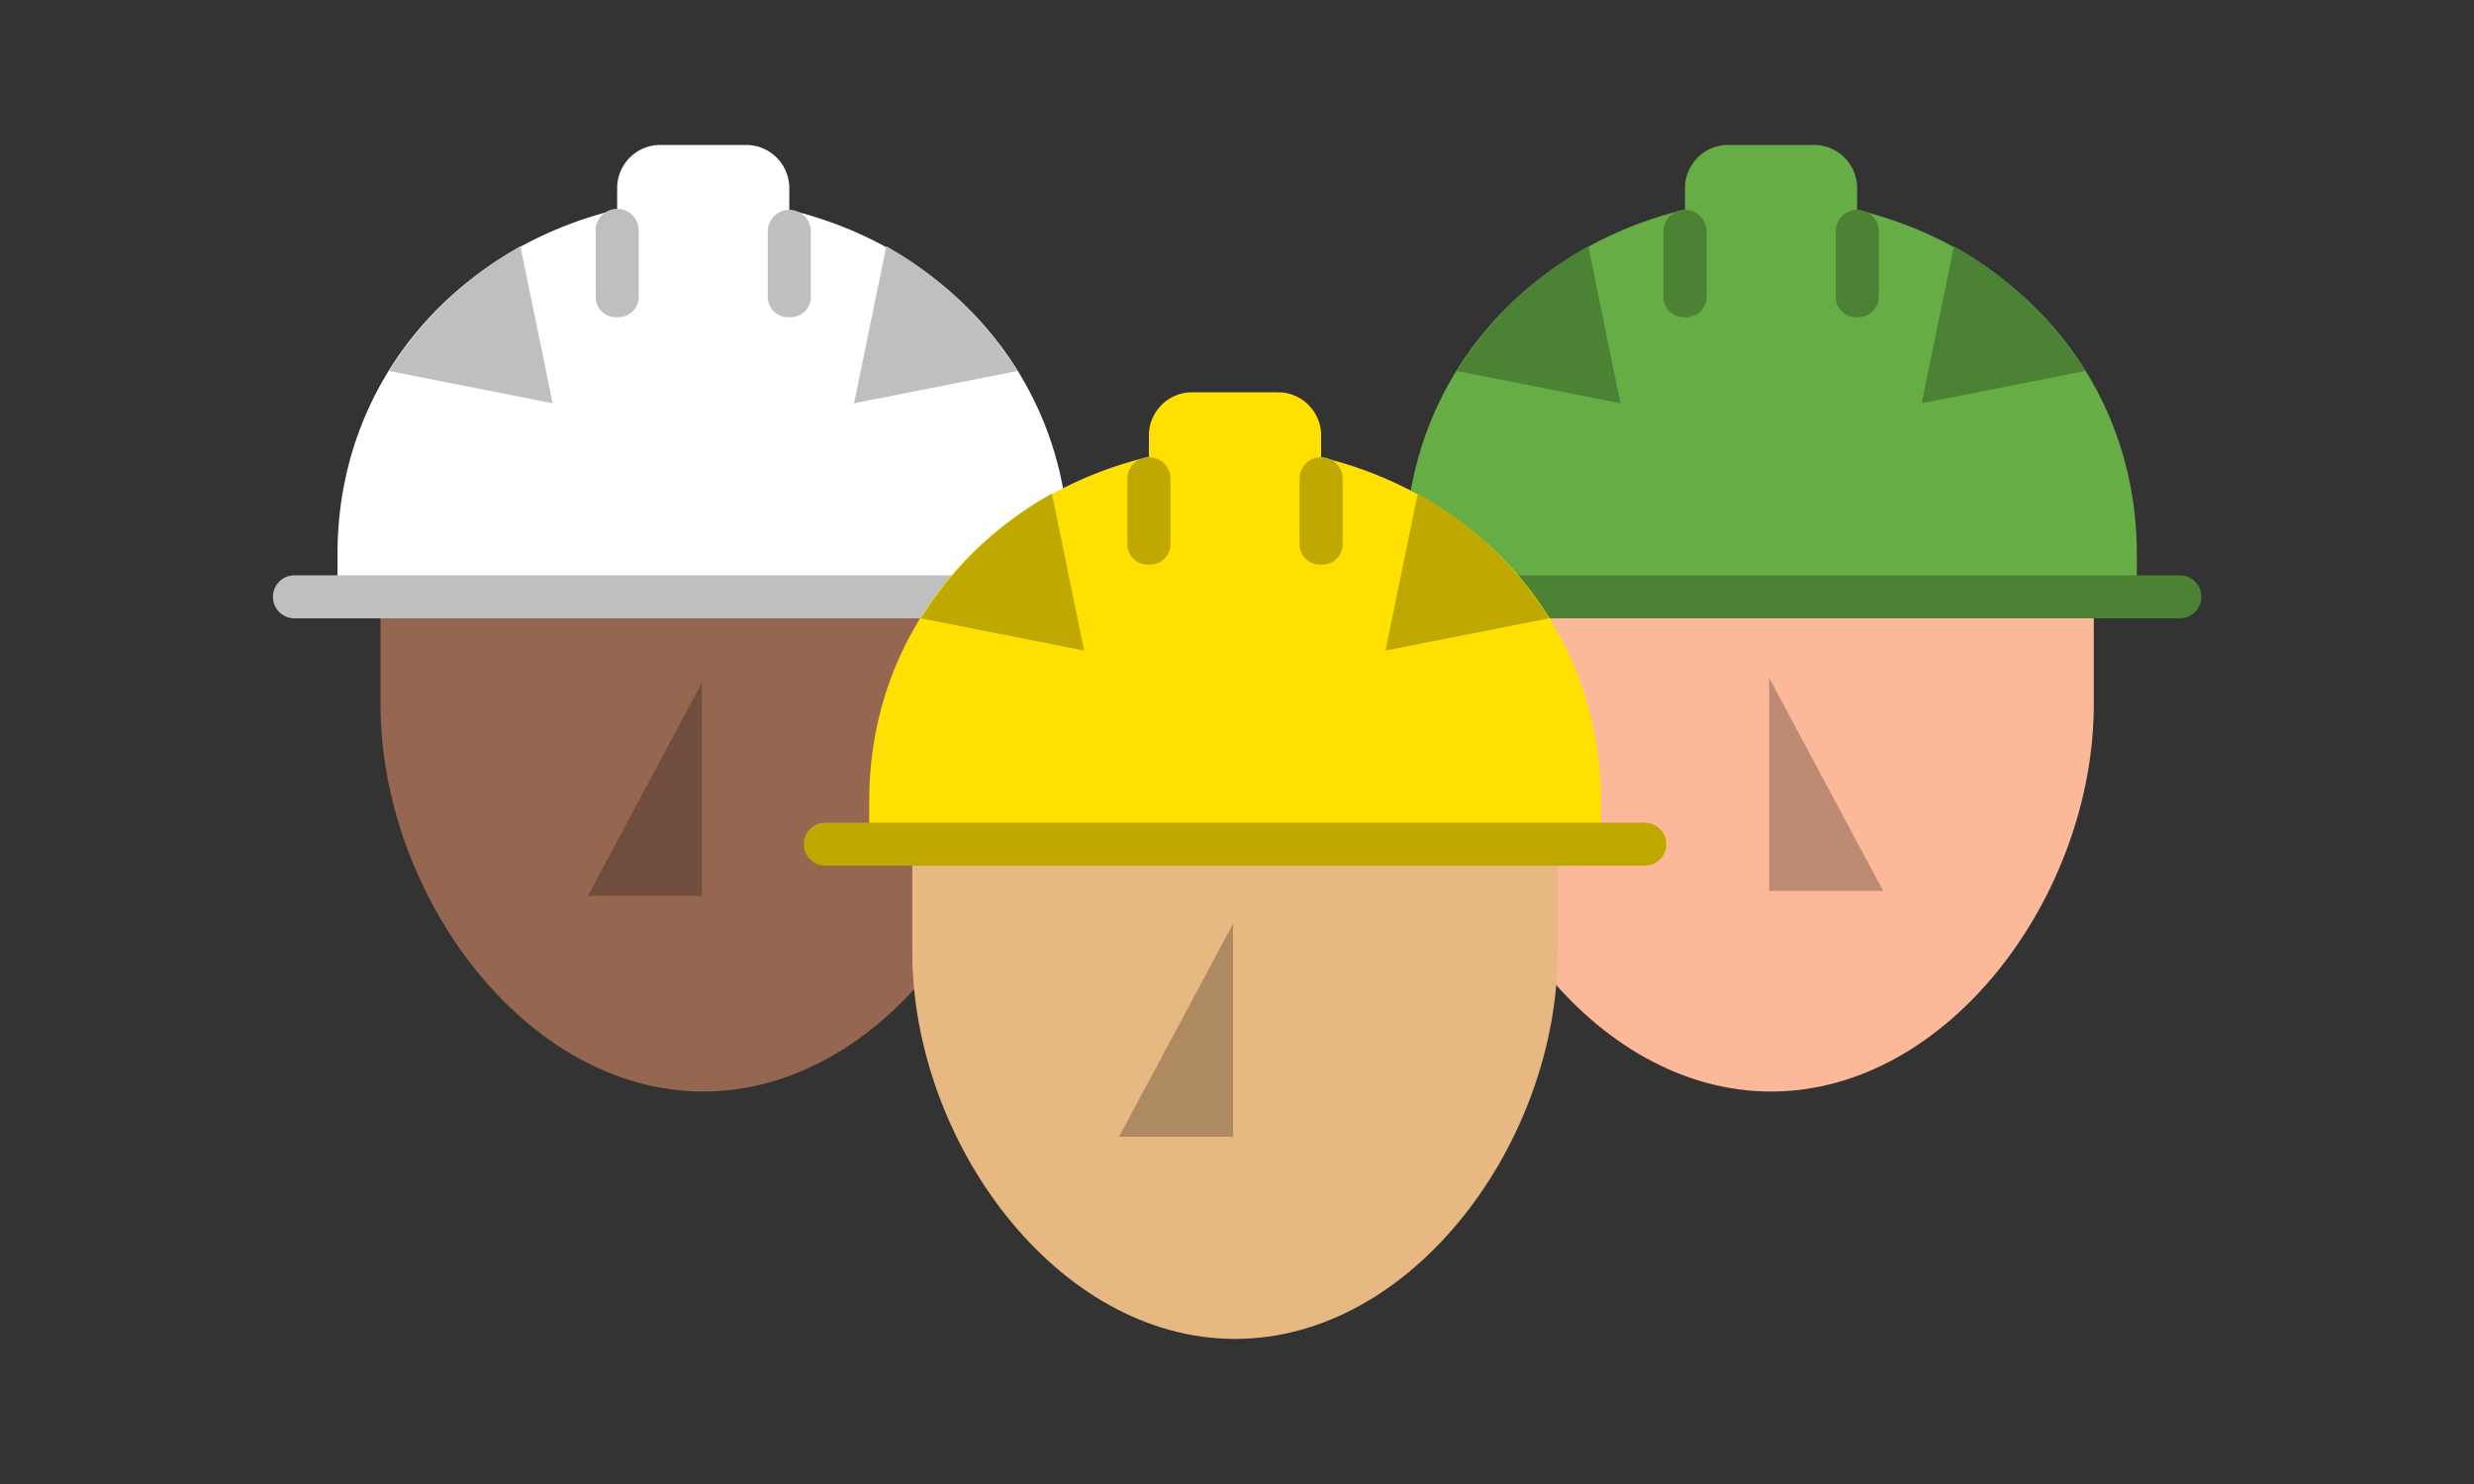 <svg id="Capa_1" data-name="Capa 1" xmlns="http://www.w3.org/2000/svg" viewBox="0 0 500 300"><rect x="0" y="0" width="500" height="300" fill="#333333" stroke="none"/><defs><style>.cls-1{fill:#fcb999;}.cls-2{fill:#65ad44;}.cls-3{fill:#4c8233;}.cls-4{fill:#956650;}.cls-5{fill:#fff;}.cls-6{fill:#bfbfbf;}.cls-7{fill:#bd8b73;}.cls-8{fill:#e8b882;}.cls-9{fill:#ffe000;}.cls-10{fill:#bfa800;}.cls-11{fill:#ae8a62;}.cls-12{fill:#704d3c;}</style></defs><title>gestionpersonal</title><path class="cls-1" d="M292.71,120.65v21.74c0,38.27,29.13,78.27,65.22,78.27s65.23-40,65.23-78.27V120.65Z"/><path class="cls-2" d="M375.33,42.38V38a8.73,8.73,0,0,0-8.7-8.7H349.24a8.73,8.73,0,0,0-8.7,8.7v4.35C307.93,50.21,284,77.17,284,112v8.7H431.86V112c0-34.79-23.92-61.74-56.53-69.57"/><path class="cls-3" d="M375.33,64.12A4.11,4.11,0,0,1,371,59.77v-13a4.35,4.35,0,0,1,8.7,0v13a4.11,4.11,0,0,1-4.35,4.35"/><path class="cls-3" d="M340.54,64.12a4.11,4.11,0,0,1-4.35-4.35v-13a4.35,4.35,0,1,1,8.7,0v13a4.11,4.11,0,0,1-4.35,4.35"/><path class="cls-3" d="M440.55,125H275.32a4.35,4.35,0,1,1,0-8.7H440.55a4.35,4.35,0,0,1,0,8.7"/><path class="cls-3" d="M294.45,75l33.05,6.52L321,49.77A73.75,73.75,0,0,0,294.45,75"/><path class="cls-3" d="M421.42,75l-33.05,6.52,6.53-31.74A73.75,73.75,0,0,1,421.42,75"/><path class="cls-4" d="M76.9,120.65v21.74c0,38.27,29.14,78.27,65.23,78.27s65.22-40,65.22-78.27V120.65Z"/><path class="cls-5" d="M159.52,42.38V38a8.73,8.73,0,0,0-8.7-8.7H133.43a8.73,8.73,0,0,0-8.7,8.7v4.35C92.12,50.21,68.21,77.17,68.21,112v8.7H216.05V112c0-34.79-23.92-61.74-56.53-69.57"/><path class="cls-6" d="M159.52,64.12a4.11,4.11,0,0,1-4.35-4.35v-13a4.35,4.35,0,1,1,8.7,0v13a4.11,4.11,0,0,1-4.35,4.35"/><path class="cls-6" d="M124.73,64.12a4.1,4.1,0,0,1-4.34-4.35v-13a4.35,4.35,0,1,1,8.69,0v13a4.11,4.11,0,0,1-4.35,4.35"/><path class="cls-6" d="M224.75,125H59.51a4.35,4.35,0,1,1,0-8.7H224.75a4.35,4.35,0,0,1,0,8.7"/><polygon class="cls-7" points="357.55 137.03 380.59 180.1 357.55 180.1 357.55 137.03"/><path class="cls-6" d="M78.64,75l33.05,6.52-6.52-31.74A73.78,73.78,0,0,0,78.64,75"/><path class="cls-6" d="M205.61,75l-33,6.52,6.52-31.74A73.75,73.75,0,0,1,205.61,75"/><path class="cls-8" d="M184.37,170.65V192.4c0,38.26,29.13,78.27,65.23,78.27s65.22-40,65.22-78.27V170.65Z"/><path class="cls-9" d="M267,92.38V88a8.72,8.72,0,0,0-8.7-8.7H240.9a8.73,8.73,0,0,0-8.7,8.7v4.34c-32.61,7.83-56.53,34.79-56.53,69.58v8.69H323.52V162c0-34.79-23.92-61.75-56.53-69.58"/><path class="cls-10" d="M267,114.13a4.11,4.11,0,0,1-4.35-4.35v-13a4.35,4.35,0,1,1,8.7,0v13a4.11,4.11,0,0,1-4.35,4.35"/><path class="cls-10" d="M232.2,114.13a4.11,4.11,0,0,1-4.35-4.35v-13a4.35,4.35,0,0,1,8.7,0v13a4.11,4.11,0,0,1-4.35,4.35"/><path class="cls-10" d="M332.21,175H167a4.35,4.35,0,1,1,0-8.69H332.21a4.35,4.35,0,1,1,0,8.69"/><path class="cls-10" d="M186.11,125l33,6.52-6.52-31.74A73.61,73.61,0,0,0,186.11,125"/><path class="cls-10" d="M313.08,125,280,131.52l6.53-31.74A73.66,73.66,0,0,1,313.08,125"/><polygon class="cls-11" points="249.21 186.73 226.17 229.8 249.21 229.8 249.21 186.73"/><polygon class="cls-12" points="141.86 138.03 118.82 181.1 141.86 181.1 141.86 138.03"/></svg>